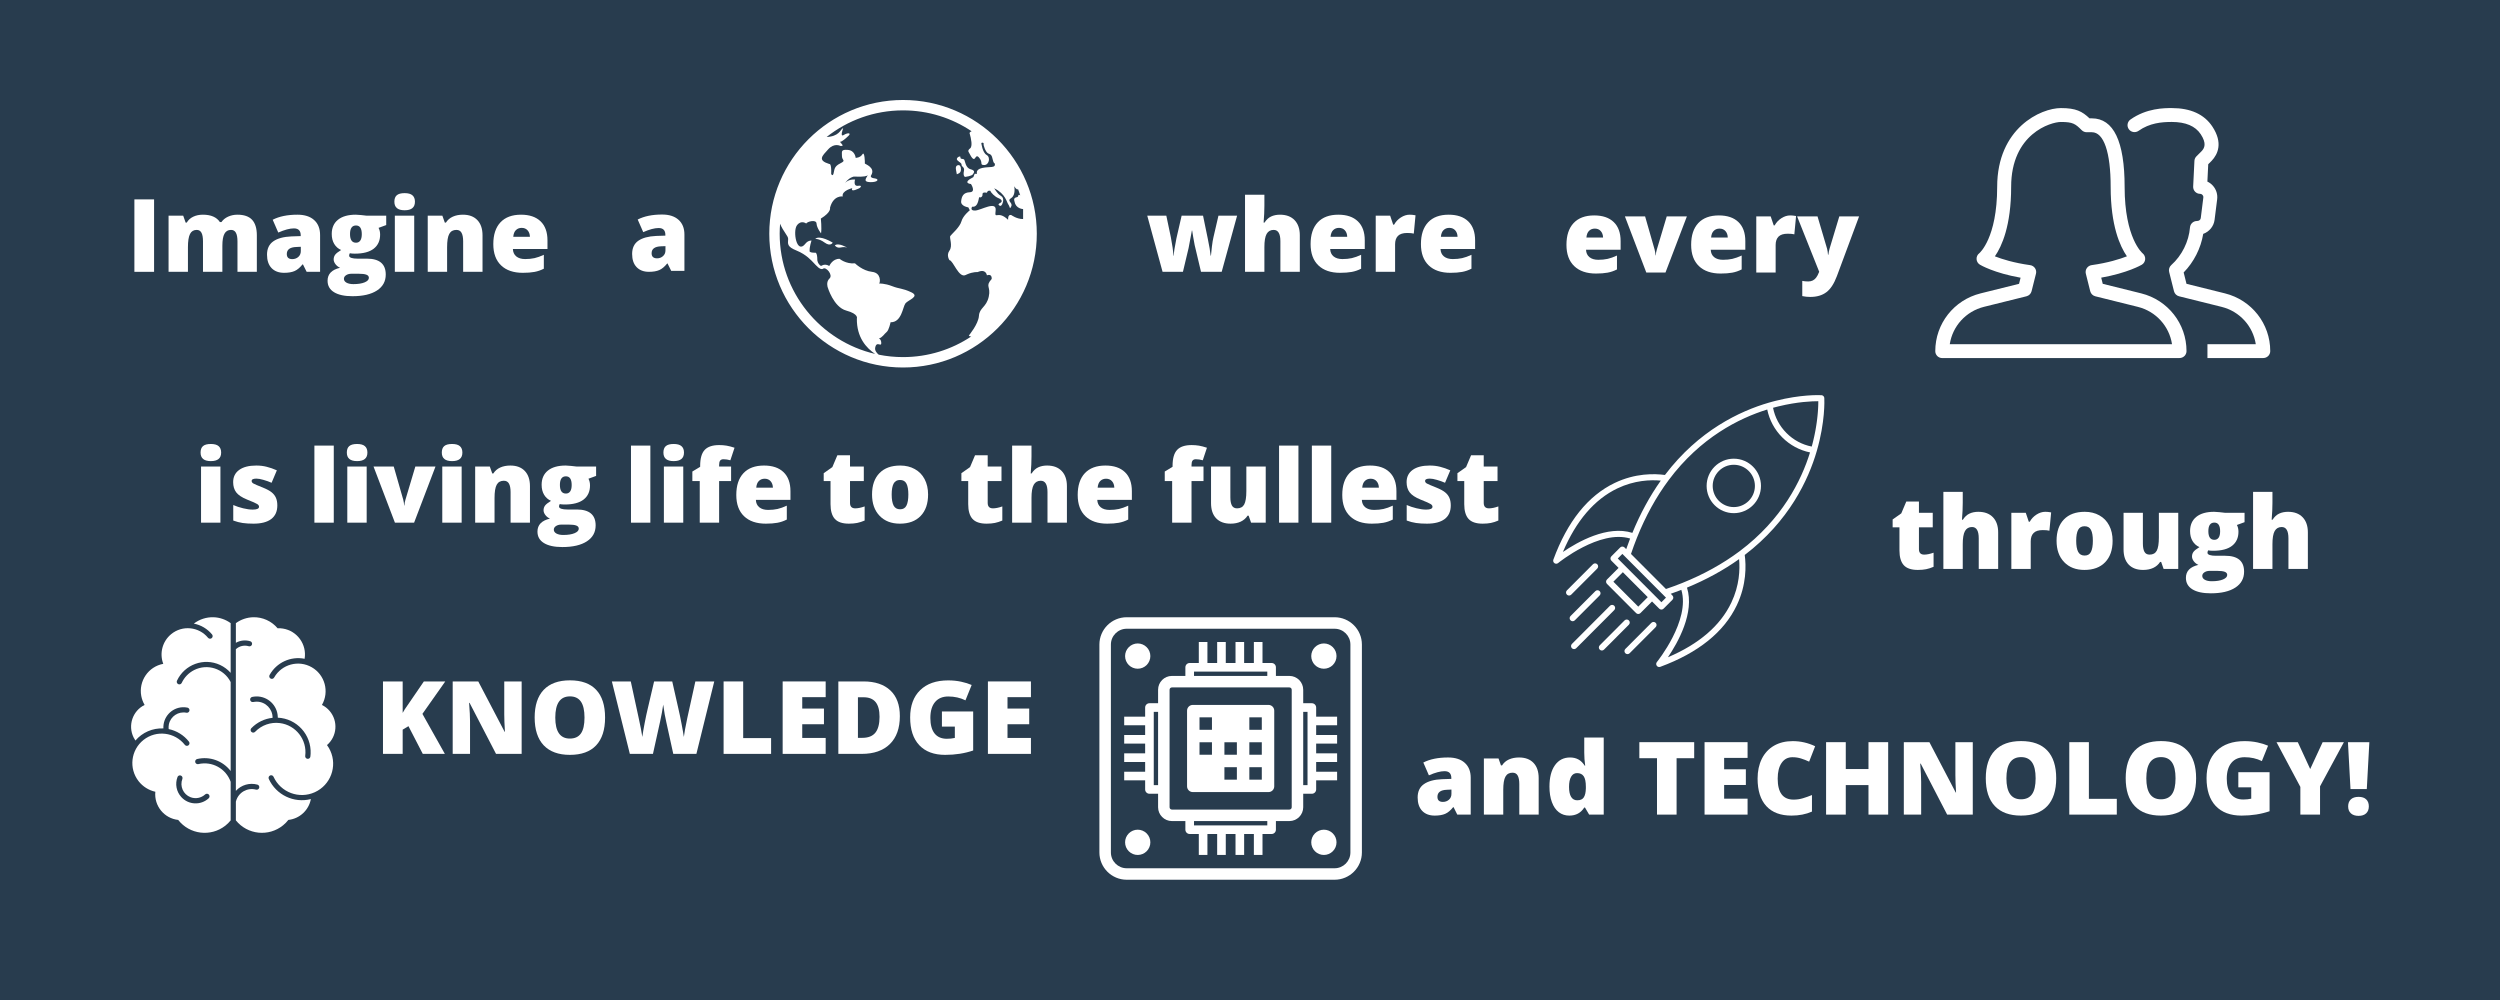 <?xml version="1.0" encoding="UTF-8"?>
<svg xmlns="http://www.w3.org/2000/svg" xmlns:xlink="http://www.w3.org/1999/xlink" width="750pt" height="300pt" viewBox="0 0 750 300" version="1.2">
<defs>
<g>
<symbol overflow="visible" id="glyph0-0">
<path style="stroke:none;" d="M 2.594 -21.734 L 15.094 -21.734 L 15.094 0 L 2.594 0 Z M 4.141 -1.547 L 13.547 -1.547 L 13.547 -20.188 L 4.141 -20.188 Z M 4.141 -1.547 "/>
</symbol>
<symbol overflow="visible" id="glyph0-1">
<path style="stroke:none;" d="M 7.844 0 L 2.031 0 L 2.031 -16.844 L 7.844 -16.844 Z M 1.891 -21.031 C 1.891 -21.906 2.129 -22.551 2.609 -22.969 C 3.098 -23.395 3.883 -23.609 4.969 -23.609 C 6.039 -23.609 6.82 -23.391 7.312 -22.953 C 7.812 -22.523 8.062 -21.883 8.062 -21.031 C 8.062 -19.32 7.031 -18.469 4.969 -18.469 C 2.914 -18.469 1.891 -19.32 1.891 -21.031 Z M 1.891 -21.031 "/>
</symbol>
<symbol overflow="visible" id="glyph0-2">
<path style="stroke:none;" d="M 15.016 -5.172 C 15.016 -3.367 14.398 -2.004 13.172 -1.078 C 11.941 -0.16 10.176 0.297 7.875 0.297 C 6.625 0.297 5.535 0.227 4.609 0.094 C 3.691 -0.039 2.754 -0.285 1.797 -0.641 L 1.797 -5.297 C 2.703 -4.898 3.691 -4.57 4.766 -4.312 C 5.836 -4.051 6.797 -3.922 7.641 -3.922 C 8.898 -3.922 9.531 -4.207 9.531 -4.781 C 9.531 -5.082 9.352 -5.348 9 -5.578 C 8.645 -5.816 7.625 -6.27 5.938 -6.938 C 4.383 -7.57 3.301 -8.289 2.688 -9.094 C 2.07 -9.906 1.766 -10.93 1.766 -12.172 C 1.766 -13.734 2.367 -14.953 3.578 -15.828 C 4.785 -16.703 6.492 -17.141 8.703 -17.141 C 9.816 -17.141 10.859 -17.016 11.828 -16.766 C 12.805 -16.523 13.82 -16.172 14.875 -15.703 L 13.297 -11.969 C 12.523 -12.312 11.707 -12.602 10.844 -12.844 C 9.988 -13.094 9.285 -13.219 8.734 -13.219 C 7.785 -13.219 7.312 -12.984 7.312 -12.516 C 7.312 -12.223 7.477 -11.973 7.812 -11.766 C 8.145 -11.566 9.102 -11.156 10.688 -10.531 C 11.863 -10.051 12.738 -9.578 13.312 -9.109 C 13.895 -8.641 14.32 -8.094 14.594 -7.469 C 14.875 -6.844 15.016 -6.078 15.016 -5.172 Z M 15.016 -5.172 "/>
</symbol>
<symbol overflow="visible" id="glyph0-3">
<path style="stroke:none;" d=""/>
</symbol>
<symbol overflow="visible" id="glyph0-4">
<path style="stroke:none;" d="M 7.812 0 L 2 0 L 2 -23.125 L 7.812 -23.125 Z M 7.812 0 "/>
</symbol>
<symbol overflow="visible" id="glyph0-5">
<path style="stroke:none;" d="M 6.422 0 L 0 -16.844 L 6.062 -16.844 L 8.922 -6.875 C 8.93 -6.832 8.945 -6.75 8.969 -6.625 C 9 -6.508 9.031 -6.367 9.062 -6.203 C 9.094 -6.035 9.117 -5.859 9.141 -5.672 C 9.172 -5.492 9.188 -5.328 9.188 -5.172 L 9.281 -5.172 C 9.281 -5.68 9.375 -6.238 9.562 -6.844 L 12.547 -16.844 L 18.594 -16.844 L 12.172 0 Z M 6.422 0 "/>
</symbol>
<symbol overflow="visible" id="glyph0-6">
<path style="stroke:none;" d="M 12.625 0 L 12.625 -9.188 C 12.625 -10.301 12.461 -11.145 12.141 -11.719 C 11.828 -12.289 11.312 -12.578 10.594 -12.578 C 9.613 -12.578 8.906 -12.18 8.469 -11.391 C 8.031 -10.609 7.812 -9.27 7.812 -7.375 L 7.812 0 L 2 0 L 2 -16.844 L 6.391 -16.844 L 7.125 -14.766 L 7.453 -14.766 C 7.953 -15.555 8.641 -16.148 9.516 -16.547 C 10.391 -16.941 11.398 -17.141 12.547 -17.141 C 14.41 -17.141 15.859 -16.598 16.891 -15.516 C 17.922 -14.43 18.438 -12.91 18.438 -10.953 L 18.438 0 Z M 12.625 0 "/>
</symbol>
<symbol overflow="visible" id="glyph0-7">
<path style="stroke:none;" d="M 17.891 -16.844 L 17.891 -14.031 L 15.594 -13.188 C 15.906 -12.613 16.062 -11.941 16.062 -11.172 C 16.062 -9.359 15.426 -7.953 14.156 -6.953 C 12.883 -5.953 10.984 -5.453 8.453 -5.453 C 7.828 -5.453 7.332 -5.492 6.969 -5.578 C 6.832 -5.316 6.766 -5.07 6.766 -4.844 C 6.766 -4.551 6.992 -4.328 7.453 -4.172 C 7.922 -4.023 8.531 -3.953 9.281 -3.953 L 12.078 -3.953 C 15.859 -3.953 17.75 -2.363 17.75 0.812 C 17.75 2.863 16.875 4.457 15.125 5.594 C 13.375 6.738 10.922 7.312 7.766 7.312 C 5.367 7.312 3.523 6.91 2.234 6.109 C 0.941 5.316 0.297 4.172 0.297 2.672 C 0.297 0.66 1.547 -0.633 4.047 -1.219 C 3.523 -1.438 3.07 -1.785 2.688 -2.266 C 2.312 -2.754 2.125 -3.238 2.125 -3.719 C 2.125 -4.238 2.266 -4.695 2.547 -5.094 C 2.836 -5.5 3.441 -5.984 4.359 -6.547 C 3.484 -6.93 2.797 -7.535 2.297 -8.359 C 1.797 -9.18 1.547 -10.18 1.547 -11.359 C 1.547 -13.191 2.172 -14.613 3.422 -15.625 C 4.672 -16.633 6.453 -17.141 8.766 -17.141 C 9.078 -17.141 9.609 -17.102 10.359 -17.031 C 11.109 -16.957 11.66 -16.895 12.016 -16.844 Z M 5.203 2.094 C 5.203 2.57 5.457 2.957 5.969 3.25 C 6.488 3.539 7.18 3.688 8.047 3.688 C 9.453 3.688 10.578 3.508 11.422 3.156 C 12.266 2.801 12.688 2.348 12.688 1.797 C 12.688 1.348 12.426 1.031 11.906 0.844 C 11.395 0.664 10.66 0.578 9.703 0.578 L 7.438 0.578 C 6.812 0.578 6.281 0.723 5.844 1.016 C 5.414 1.305 5.203 1.664 5.203 2.094 Z M 7.031 -11.328 C 7.031 -9.598 7.629 -8.734 8.828 -8.734 C 9.379 -8.734 9.805 -8.945 10.109 -9.375 C 10.41 -9.801 10.562 -10.441 10.562 -11.297 C 10.562 -13.035 9.984 -13.906 8.828 -13.906 C 7.629 -13.906 7.031 -13.047 7.031 -11.328 Z M 7.031 -11.328 "/>
</symbol>
<symbol overflow="visible" id="glyph0-8">
<path style="stroke:none;" d="M 12.297 -12.484 L 8.703 -12.484 L 8.703 0 L 2.891 0 L 2.891 -12.484 L 0.672 -12.484 L 0.672 -15.344 L 3.016 -16.766 L 3.016 -17.047 C 3.016 -19.266 3.469 -20.859 4.375 -21.828 C 5.281 -22.797 6.734 -23.281 8.734 -23.281 C 9.504 -23.281 10.234 -23.223 10.922 -23.109 C 11.617 -22.992 12.422 -22.785 13.328 -22.484 L 12.078 -18.719 C 11.367 -18.926 10.672 -19.031 9.984 -19.031 C 9.535 -19.031 9.207 -18.891 9 -18.609 C 8.801 -18.336 8.703 -17.895 8.703 -17.281 L 8.703 -16.844 L 12.297 -16.844 Z M 12.297 -12.484 "/>
</symbol>
<symbol overflow="visible" id="glyph0-9">
<path style="stroke:none;" d="M 10.141 0.297 C 7.336 0.297 5.16 -0.445 3.609 -1.938 C 2.055 -3.426 1.281 -5.551 1.281 -8.312 C 1.281 -11.156 2 -13.336 3.438 -14.859 C 4.875 -16.379 6.926 -17.141 9.594 -17.141 C 12.125 -17.141 14.078 -16.477 15.453 -15.156 C 16.836 -13.832 17.531 -11.926 17.531 -9.438 L 17.531 -6.844 L 7.156 -6.844 C 7.188 -5.906 7.523 -5.164 8.172 -4.625 C 8.828 -4.094 9.711 -3.828 10.828 -3.828 C 11.848 -3.828 12.785 -3.922 13.641 -4.109 C 14.504 -4.305 15.438 -4.641 16.438 -5.109 L 16.438 -0.938 C 15.52 -0.469 14.578 -0.145 13.609 0.031 C 12.641 0.207 11.484 0.297 10.141 0.297 Z M 9.797 -13.188 C 9.109 -13.188 8.535 -12.969 8.078 -12.531 C 7.617 -12.102 7.348 -11.426 7.266 -10.5 L 12.266 -10.5 C 12.242 -11.312 12.008 -11.961 11.562 -12.453 C 11.125 -12.941 10.535 -13.188 9.797 -13.188 Z M 9.797 -13.188 "/>
</symbol>
<symbol overflow="visible" id="glyph0-10">
<path style="stroke:none;" d="M 10.25 -4.297 C 11.031 -4.297 11.969 -4.488 13.062 -4.875 L 13.062 -0.641 C 12.281 -0.305 11.535 -0.066 10.828 0.078 C 10.117 0.223 9.289 0.297 8.344 0.297 C 6.383 0.297 4.973 -0.18 4.109 -1.141 C 3.254 -2.098 2.828 -3.566 2.828 -5.547 L 2.828 -12.484 L 0.781 -12.484 L 0.781 -14.844 L 3.375 -16.672 L 4.875 -20.219 L 8.672 -20.219 L 8.672 -16.844 L 12.812 -16.844 L 12.812 -12.484 L 8.672 -12.484 L 8.672 -5.938 C 8.672 -4.844 9.195 -4.297 10.25 -4.297 Z M 10.25 -4.297 "/>
</symbol>
<symbol overflow="visible" id="glyph0-11">
<path style="stroke:none;" d="M 18.094 -8.453 C 18.094 -5.703 17.348 -3.555 15.859 -2.016 C 14.379 -0.473 12.305 0.297 9.641 0.297 C 7.086 0.297 5.055 -0.488 3.547 -2.062 C 2.035 -3.633 1.281 -5.766 1.281 -8.453 C 1.281 -11.203 2.02 -13.336 3.5 -14.859 C 4.977 -16.379 7.055 -17.141 9.734 -17.141 C 11.391 -17.141 12.848 -16.785 14.109 -16.078 C 15.379 -15.379 16.359 -14.375 17.047 -13.062 C 17.742 -11.75 18.094 -10.211 18.094 -8.453 Z M 7.172 -8.453 C 7.172 -7.004 7.363 -5.898 7.75 -5.141 C 8.145 -4.391 8.797 -4.016 9.703 -4.016 C 10.609 -4.016 11.242 -4.391 11.609 -5.141 C 11.984 -5.898 12.172 -7.004 12.172 -8.453 C 12.172 -9.891 11.984 -10.973 11.609 -11.703 C 11.234 -12.441 10.586 -12.812 9.672 -12.812 C 8.785 -12.812 8.145 -12.445 7.75 -11.719 C 7.363 -10.988 7.172 -9.898 7.172 -8.453 Z M 7.172 -8.453 "/>
</symbol>
<symbol overflow="visible" id="glyph0-12">
<path style="stroke:none;" d="M 12.609 0 L 12.609 -9.188 C 12.609 -11.445 11.938 -12.578 10.594 -12.578 C 9.645 -12.578 8.941 -12.176 8.484 -11.375 C 8.035 -10.582 7.812 -9.258 7.812 -7.406 L 7.812 0 L 2 0 L 2 -23.125 L 7.812 -23.125 L 7.812 -19.844 C 7.812 -18.352 7.734 -16.66 7.578 -14.766 L 7.844 -14.766 C 8.395 -15.629 9.051 -16.238 9.812 -16.594 C 10.582 -16.957 11.473 -17.141 12.484 -17.141 C 14.367 -17.141 15.832 -16.594 16.875 -15.5 C 17.914 -14.414 18.438 -12.898 18.438 -10.953 L 18.438 0 Z M 12.609 0 "/>
</symbol>
<symbol overflow="visible" id="glyph0-13">
<path style="stroke:none;" d="M 14 0 L 13.266 -2.094 L 12.938 -2.094 C 12.445 -1.32 11.766 -0.727 10.891 -0.312 C 10.023 0.094 9.008 0.297 7.844 0.297 C 5.988 0.297 4.547 -0.238 3.516 -1.312 C 2.492 -2.383 1.984 -3.906 1.984 -5.875 L 1.984 -16.844 L 7.781 -16.844 L 7.781 -7.641 C 7.781 -6.535 7.938 -5.703 8.25 -5.141 C 8.562 -4.578 9.078 -4.297 9.797 -4.297 C 10.797 -4.297 11.508 -4.688 11.938 -5.469 C 12.363 -6.258 12.578 -7.594 12.578 -9.469 L 12.578 -16.844 L 18.391 -16.844 L 18.391 0 Z M 14 0 "/>
</symbol>
<symbol overflow="visible" id="glyph0-14">
<path style="stroke:none;" d="M 12.984 0 L 11.875 -2.234 L 11.75 -2.234 C 10.969 -1.254 10.172 -0.586 9.359 -0.234 C 8.547 0.117 7.5 0.297 6.219 0.297 C 4.625 0.297 3.367 -0.176 2.453 -1.125 C 1.547 -2.082 1.094 -3.422 1.094 -5.141 C 1.094 -6.93 1.719 -8.266 2.969 -9.141 C 4.219 -10.023 6.023 -10.52 8.391 -10.625 L 11.203 -10.719 L 11.203 -10.953 C 11.203 -12.336 10.52 -13.031 9.156 -13.031 C 7.926 -13.031 6.363 -12.613 4.469 -11.781 L 2.797 -15.625 C 4.754 -16.633 7.227 -17.141 10.219 -17.141 C 12.383 -17.141 14.055 -16.602 15.234 -15.531 C 16.422 -14.457 17.016 -12.961 17.016 -11.047 L 17.016 0 Z M 8.672 -3.812 C 9.379 -3.812 9.984 -4.031 10.484 -4.469 C 10.984 -4.914 11.234 -5.5 11.234 -6.219 L 11.234 -7.516 L 9.891 -7.453 C 7.984 -7.391 7.031 -6.688 7.031 -5.344 C 7.031 -4.32 7.578 -3.812 8.672 -3.812 Z M 8.672 -3.812 "/>
</symbol>
<symbol overflow="visible" id="glyph0-15">
<path style="stroke:none;" d="M 7.234 0.297 C 6.035 0.297 4.988 -0.039 4.094 -0.719 C 3.195 -1.406 2.504 -2.41 2.016 -3.734 C 1.523 -5.066 1.281 -6.617 1.281 -8.391 C 1.281 -11.129 1.828 -13.27 2.922 -14.812 C 4.023 -16.363 5.535 -17.141 7.453 -17.141 C 8.398 -17.141 9.227 -16.945 9.938 -16.562 C 10.645 -16.188 11.289 -15.555 11.875 -14.672 L 12 -14.672 C 11.812 -15.984 11.719 -17.301 11.719 -18.625 L 11.719 -23.125 L 17.562 -23.125 L 17.562 0 L 13.188 0 L 11.938 -2.125 L 11.719 -2.125 C 10.707 -0.508 9.211 0.297 7.234 0.297 Z M 9.609 -4.297 C 10.547 -4.297 11.203 -4.586 11.578 -5.172 C 11.961 -5.754 12.172 -6.656 12.203 -7.875 L 12.203 -8.344 C 12.203 -9.82 11.988 -10.875 11.562 -11.5 C 11.133 -12.133 10.469 -12.453 9.562 -12.453 C 8.789 -12.453 8.195 -12.094 7.781 -11.375 C 7.363 -10.656 7.156 -9.633 7.156 -8.312 C 7.156 -7 7.363 -6 7.781 -5.312 C 8.207 -4.633 8.816 -4.297 9.609 -4.297 Z M 9.609 -4.297 "/>
</symbol>
<symbol overflow="visible" id="glyph0-16">
<path style="stroke:none;" d="M 11.938 0 L 6.062 0 L 6.062 -16.922 L 0.766 -16.922 L 0.766 -21.734 L 17.219 -21.734 L 17.219 -16.922 L 11.938 -16.922 Z M 11.938 0 "/>
</symbol>
<symbol overflow="visible" id="glyph0-17">
<path style="stroke:none;" d="M 15.25 0 L 2.344 0 L 2.344 -21.734 L 15.25 -21.734 L 15.25 -17.016 L 8.219 -17.016 L 8.219 -13.594 L 14.734 -13.594 L 14.734 -8.891 L 8.219 -8.891 L 8.219 -4.781 L 15.25 -4.781 Z M 15.25 0 "/>
</symbol>
<symbol overflow="visible" id="glyph0-18">
<path style="stroke:none;" d="M 12.016 -17.219 C 10.617 -17.219 9.531 -16.645 8.75 -15.5 C 7.969 -14.363 7.578 -12.789 7.578 -10.781 C 7.578 -6.594 9.164 -4.5 12.344 -4.5 C 13.312 -4.5 14.242 -4.633 15.141 -4.906 C 16.047 -5.176 16.953 -5.5 17.859 -5.875 L 17.859 -0.906 C 16.047 -0.102 14 0.297 11.719 0.297 C 8.438 0.297 5.922 -0.648 4.172 -2.547 C 2.422 -4.453 1.547 -7.207 1.547 -10.812 C 1.547 -13.051 1.969 -15.023 2.812 -16.734 C 3.664 -18.441 4.883 -19.754 6.469 -20.672 C 8.062 -21.586 9.93 -22.047 12.078 -22.047 C 14.43 -22.047 16.676 -21.535 18.812 -20.516 L 17.016 -15.891 C 16.211 -16.266 15.41 -16.578 14.609 -16.828 C 13.805 -17.086 12.941 -17.219 12.016 -17.219 Z M 12.016 -17.219 "/>
</symbol>
<symbol overflow="visible" id="glyph0-19">
<path style="stroke:none;" d="M 20.969 0 L 15.062 0 L 15.062 -8.859 L 8.25 -8.859 L 8.25 0 L 2.344 0 L 2.344 -21.734 L 8.25 -21.734 L 8.25 -13.672 L 15.062 -13.672 L 15.062 -21.734 L 20.969 -21.734 Z M 20.969 0 "/>
</symbol>
<symbol overflow="visible" id="glyph0-20">
<path style="stroke:none;" d="M 23.031 0 L 15.344 0 L 7.406 -15.312 L 7.266 -15.312 C 7.453 -12.906 7.547 -11.066 7.547 -9.797 L 7.547 0 L 2.344 0 L 2.344 -21.734 L 10.016 -21.734 L 17.922 -6.625 L 18.016 -6.625 C 17.879 -8.812 17.812 -10.57 17.812 -11.906 L 17.812 -21.734 L 23.031 -21.734 Z M 23.031 0 "/>
</symbol>
<symbol overflow="visible" id="glyph0-21">
<path style="stroke:none;" d="M 22.672 -10.891 C 22.672 -7.234 21.773 -4.453 19.984 -2.547 C 18.191 -0.648 15.566 0.297 12.109 0.297 C 8.703 0.297 6.086 -0.656 4.266 -2.562 C 2.453 -4.477 1.547 -7.266 1.547 -10.922 C 1.547 -14.535 2.445 -17.297 4.25 -19.203 C 6.062 -21.109 8.691 -22.062 12.141 -22.062 C 15.598 -22.062 18.219 -21.113 20 -19.219 C 21.781 -17.332 22.672 -14.555 22.672 -10.891 Z M 7.734 -10.891 C 7.734 -6.691 9.191 -4.594 12.109 -4.594 C 13.598 -4.594 14.703 -5.102 15.422 -6.125 C 16.141 -7.145 16.5 -8.734 16.5 -10.891 C 16.5 -13.066 16.133 -14.672 15.406 -15.703 C 14.676 -16.734 13.586 -17.25 12.141 -17.25 C 9.203 -17.25 7.734 -15.129 7.734 -10.891 Z M 7.734 -10.891 "/>
</symbol>
<symbol overflow="visible" id="glyph0-22">
<path style="stroke:none;" d="M 2.344 0 L 2.344 -21.734 L 8.219 -21.734 L 8.219 -4.734 L 16.594 -4.734 L 16.594 0 Z M 2.344 0 "/>
</symbol>
<symbol overflow="visible" id="glyph0-23">
<path style="stroke:none;" d="M 11.078 -12.719 L 20.453 -12.719 L 20.453 -1.016 C 17.898 -0.141 15.098 0.297 12.047 0.297 C 8.703 0.297 6.113 -0.672 4.281 -2.609 C 2.457 -4.555 1.547 -7.328 1.547 -10.922 C 1.547 -14.43 2.547 -17.16 4.547 -19.109 C 6.547 -21.066 9.348 -22.047 12.953 -22.047 C 14.328 -22.047 15.617 -21.914 16.828 -21.656 C 18.047 -21.395 19.102 -21.066 20 -20.672 L 18.141 -16.062 C 16.578 -16.832 14.859 -17.219 12.984 -17.219 C 11.273 -17.219 9.953 -16.66 9.016 -15.547 C 8.078 -14.43 7.609 -12.844 7.609 -10.781 C 7.609 -8.75 8.031 -7.195 8.875 -6.125 C 9.727 -5.062 10.953 -4.531 12.547 -4.531 C 13.41 -4.531 14.211 -4.613 14.953 -4.781 L 14.953 -8.188 L 11.078 -8.188 Z M 11.078 -12.719 "/>
</symbol>
<symbol overflow="visible" id="glyph0-24">
<path style="stroke:none;" d="M 10.109 -13.672 L 13.844 -21.734 L 20.219 -21.734 L 13.062 -8.484 L 13.062 0 L 7.156 0 L 7.156 -8.312 L 0 -21.734 L 6.391 -21.734 Z M 10.109 -13.672 "/>
</symbol>
<symbol overflow="visible" id="glyph0-25">
<path style="stroke:none;" d="M 6.875 -7.672 L 1.984 -7.672 L 1.219 -21.734 L 7.641 -21.734 Z M 1.281 -2.469 C 1.281 -3.363 1.547 -4.062 2.078 -4.562 C 2.617 -5.07 3.395 -5.328 4.406 -5.328 C 5.426 -5.328 6.191 -5.07 6.703 -4.562 C 7.223 -4.062 7.484 -3.363 7.484 -2.469 C 7.484 -1.57 7.211 -0.875 6.672 -0.375 C 6.141 0.125 5.383 0.375 4.406 0.375 C 3.426 0.375 2.66 0.125 2.109 -0.375 C 1.555 -0.875 1.281 -1.57 1.281 -2.469 Z M 1.281 -2.469 "/>
</symbol>
<symbol overflow="visible" id="glyph0-26">
<path style="stroke:none;" d="M 16.5 0 L 14.594 -8.031 L 14.156 -10.453 L 13.844 -12.391 L 13.766 -12.391 C 13.273 -9.617 12.945 -7.875 12.781 -7.156 L 11.078 0 L 4.969 0 L 0.375 -16.844 L 6.094 -16.844 L 7.453 -10.375 C 7.891 -8.156 8.145 -6.312 8.219 -4.844 L 8.312 -4.844 C 8.344 -5.758 8.613 -7.492 9.125 -10.047 L 10.688 -16.844 L 17.109 -16.844 L 18.531 -9.953 C 18.988 -7.766 19.273 -6.062 19.391 -4.844 L 19.484 -4.844 C 19.547 -5.594 19.645 -6.531 19.781 -7.656 C 19.914 -8.781 20.066 -9.688 20.234 -10.375 L 21.734 -16.844 L 27.328 -16.844 L 22.703 0 Z M 16.5 0 "/>
</symbol>
<symbol overflow="visible" id="glyph0-27">
<path style="stroke:none;" d="M 12.172 -17.141 C 12.68 -17.141 13.16 -17.098 13.609 -17.016 L 13.938 -16.953 L 13.422 -11.469 C 12.941 -11.594 12.281 -11.656 11.438 -11.656 C 10.176 -11.656 9.254 -11.363 8.672 -10.781 C 8.098 -10.195 7.812 -9.363 7.812 -8.281 L 7.812 0 L 2 0 L 2 -16.844 L 6.328 -16.844 L 7.234 -14.156 L 7.516 -14.156 C 8.004 -15.039 8.68 -15.758 9.547 -16.312 C 10.41 -16.863 11.285 -17.141 12.172 -17.141 Z M 12.172 -17.141 "/>
</symbol>
<symbol overflow="visible" id="glyph0-28">
<path style="stroke:none;" d="M 2.344 0 L 2.344 -21.734 L 8.25 -21.734 L 8.25 0 Z M 2.344 0 "/>
</symbol>
<symbol overflow="visible" id="glyph0-29">
<path style="stroke:none;" d="M 22.672 0 L 22.672 -9.156 C 22.672 -10.289 22.516 -11.145 22.203 -11.719 C 21.898 -12.289 21.41 -12.578 20.734 -12.578 C 19.836 -12.578 19.18 -12.191 18.766 -11.422 C 18.348 -10.66 18.141 -9.469 18.141 -7.844 L 18.141 0 L 12.328 0 L 12.328 -9.156 C 12.328 -10.289 12.176 -11.145 11.875 -11.719 C 11.57 -12.289 11.094 -12.578 10.438 -12.578 C 9.52 -12.578 8.852 -12.172 8.438 -11.359 C 8.02 -10.547 7.812 -9.219 7.812 -7.375 L 7.812 0 L 2 0 L 2 -16.844 L 6.391 -16.844 L 7.125 -14.766 L 7.453 -14.766 C 7.898 -15.535 8.547 -16.125 9.391 -16.531 C 10.242 -16.938 11.211 -17.141 12.297 -17.141 C 14.723 -17.141 16.426 -16.398 17.406 -14.922 L 17.859 -14.922 C 18.336 -15.617 19 -16.16 19.844 -16.547 C 20.695 -16.941 21.633 -17.141 22.656 -17.141 C 24.645 -17.141 26.113 -16.629 27.062 -15.609 C 28.008 -14.586 28.484 -13.035 28.484 -10.953 L 28.484 0 Z M 22.672 0 "/>
</symbol>
<symbol overflow="visible" id="glyph0-30">
<path style="stroke:none;" d="M 20.906 0 L 14.281 0 L 9.984 -8.312 L 8.25 -7.266 L 8.25 0 L 2.344 0 L 2.344 -21.734 L 8.25 -21.734 L 8.25 -12.297 C 8.539 -12.879 9.141 -13.801 10.047 -15.062 L 14.609 -21.734 L 21.031 -21.734 L 14.172 -12 Z M 20.906 0 "/>
</symbol>
<symbol overflow="visible" id="glyph0-31">
<path style="stroke:none;" d="M 25.812 0 L 18.875 0 L 16.797 -9.469 C 16.691 -9.863 16.531 -10.648 16.312 -11.828 C 16.102 -13.004 15.953 -13.988 15.859 -14.781 C 15.773 -14.145 15.645 -13.348 15.469 -12.391 C 15.289 -11.43 15.113 -10.551 14.938 -9.75 C 14.77 -8.945 14.051 -5.695 12.781 0 L 5.844 0 L 0.453 -21.734 L 6.125 -21.734 L 8.484 -10.828 C 9.016 -8.422 9.383 -6.504 9.594 -5.078 C 9.719 -6.086 9.945 -7.457 10.281 -9.188 C 10.613 -10.926 10.922 -12.367 11.203 -13.516 L 13.125 -21.734 L 18.562 -21.734 L 20.422 -13.516 C 20.734 -12.191 21.051 -10.664 21.375 -8.938 C 21.707 -7.219 21.93 -5.93 22.047 -5.078 C 22.172 -6.18 22.52 -8.094 23.094 -10.812 L 25.5 -21.734 L 31.172 -21.734 Z M 25.812 0 "/>
</symbol>
<symbol overflow="visible" id="glyph0-32">
<path style="stroke:none;" d="M 20.797 -11.328 C 20.797 -7.703 19.797 -4.906 17.797 -2.938 C 15.797 -0.977 12.988 0 9.375 0 L 2.344 0 L 2.344 -21.734 L 9.875 -21.734 C 13.352 -21.734 16.039 -20.836 17.938 -19.047 C 19.844 -17.266 20.797 -14.691 20.797 -11.328 Z M 14.703 -11.109 C 14.703 -13.109 14.305 -14.586 13.516 -15.547 C 12.723 -16.504 11.523 -16.984 9.922 -16.984 L 8.219 -16.984 L 8.219 -4.812 L 9.531 -4.812 C 11.312 -4.812 12.617 -5.328 13.453 -6.359 C 14.285 -7.398 14.703 -8.984 14.703 -11.109 Z M 14.703 -11.109 "/>
</symbol>
<symbol overflow="visible" id="glyph0-33">
<path style="stroke:none;" d="M -0.031 -16.844 L 6.094 -16.844 L 8.953 -7.172 C 9.086 -6.672 9.18 -6.062 9.234 -5.344 L 9.344 -5.344 C 9.426 -6.031 9.547 -6.633 9.703 -7.156 L 12.625 -16.844 L 18.562 -16.844 L 11.906 1.062 C 11.051 3.344 10 4.953 8.75 5.891 C 7.508 6.836 5.891 7.312 3.891 7.312 C 3.117 7.312 2.328 7.227 1.516 7.062 L 1.516 2.5 C 2.035 2.613 2.633 2.672 3.312 2.672 C 3.832 2.672 4.285 2.57 4.672 2.375 C 5.055 2.176 5.391 1.895 5.672 1.531 C 5.961 1.176 6.27 0.586 6.594 -0.234 Z M -0.031 -16.844 "/>
</symbol>
<symbol overflow="visible" id="glyph1-0">
<path style="stroke:none;" d="M 2.547 -21.422 L 14.891 -21.422 L 14.891 0 L 2.547 0 Z M 4.094 -1.531 L 13.344 -1.531 L 13.344 -19.891 L 4.094 -19.891 Z M 4.094 -1.531 "/>
</symbol>
<symbol overflow="visible" id="glyph1-1">
<path style="stroke:none;" d="M 12.797 0 L 11.703 -2.203 L 11.594 -2.203 C 10.82 -1.242 10.035 -0.586 9.234 -0.234 C 8.43 0.117 7.395 0.297 6.125 0.297 C 4.562 0.297 3.328 -0.172 2.422 -1.109 C 1.523 -2.047 1.078 -3.363 1.078 -5.062 C 1.078 -6.832 1.691 -8.148 2.922 -9.016 C 4.16 -9.879 5.945 -10.363 8.281 -10.469 L 11.047 -10.562 L 11.047 -10.797 C 11.047 -12.16 10.375 -12.844 9.031 -12.844 C 7.812 -12.844 6.27 -12.43 4.406 -11.609 L 2.75 -15.391 C 4.688 -16.391 7.129 -16.891 10.078 -16.891 C 12.203 -16.891 13.848 -16.359 15.016 -15.297 C 16.18 -14.242 16.766 -12.773 16.766 -10.891 L 16.766 0 Z M 8.562 -3.75 C 9.25 -3.75 9.836 -3.969 10.328 -4.406 C 10.828 -4.844 11.078 -5.414 11.078 -6.125 L 11.078 -7.406 L 9.75 -7.359 C 7.863 -7.285 6.922 -6.594 6.922 -5.281 C 6.922 -4.258 7.469 -3.75 8.562 -3.75 Z M 8.562 -3.75 "/>
</symbol>
</g>
<clipPath id="clip1">
  <path d="M 580.578 32.422 L 681.078 32.422 L 681.078 107.422 L 580.578 107.422 Z M 580.578 32.422 "/>
</clipPath>
<clipPath id="clip2">
  <path d="M 329.82 185.172 L 408.57 185.172 L 408.57 263.922 L 329.82 263.922 Z M 329.82 185.172 "/>
</clipPath>
<clipPath id="clip3">
  <path d="M 39 185.172 L 70 185.172 L 70 250 L 39 250 Z M 39 185.172 "/>
</clipPath>
<clipPath id="clip4">
  <path d="M 70.133 185.172 L 100.633 185.172 L 100.633 249.852 L 70.133 249.852 Z M 70.133 185.172 "/>
</clipPath>
<clipPath id="clip5">
  <path d="M 465.84 118.355 L 547.59 118.355 L 547.59 200.105 L 465.84 200.105 Z M 465.84 118.355 "/>
</clipPath>
<clipPath id="clip6">
  <path d="M 230.789 30 L 311.039 30 L 311.039 110.25 L 230.789 110.25 Z M 230.789 30 "/>
</clipPath>
</defs>
<g id="surface1">
<rect x="0" y="0" width="750" height="300" style="fill:rgb(100%,100%,100%);fill-opacity:1;stroke:none;"/>
<rect x="0" y="0" width="750" height="300" style="fill:rgb(100%,100%,100%);fill-opacity:1;stroke:none;"/>
<rect x="0" y="0" width="750" height="300" style="fill:rgb(15.689%,23.529%,30.589%);fill-opacity:1;stroke:none;"/>
<g clip-path="url(#clip1)" clip-rule="nonzero">
<path style=" stroke:none;fill-rule:nonzero;fill:rgb(100%,100%,100%);fill-opacity:1;" d="M 667.488 88.012 L 655.949 85.145 L 655.098 81.738 C 658.152 78.633 660.262 74.465 660.965 70.164 C 662.766 69.523 664.129 67.918 664.375 65.941 L 665.148 59.781 C 665.332 58.328 664.875 56.855 663.91 55.754 C 663.438 55.211 662.855 54.777 662.215 54.477 L 662.469 49.27 L 663.488 48.254 C 665.371 46.262 666.934 42.863 663.719 37.984 C 661.285 34.293 657.191 32.422 651.535 32.422 C 649.277 32.422 644 32.422 639.137 35.855 C 638.195 36.523 637.973 37.824 638.645 38.762 C 639.309 39.699 640.625 39.914 641.559 39.254 C 644.887 36.902 648.473 36.586 651.539 36.586 C 655.695 36.586 658.609 37.824 660.215 40.266 C 662.051 43.051 661.359 44.422 660.484 45.348 L 658.938 46.891 C 658.57 47.258 658.352 47.746 658.328 48.262 L 657.949 55.969 C 657.922 56.535 658.125 57.086 658.516 57.5 C 658.906 57.91 659.445 58.148 660.016 58.152 C 660.41 58.156 660.652 58.371 660.762 58.496 C 660.875 58.621 661.051 58.887 661 59.27 L 660.227 65.434 C 660.168 65.926 659.734 66.301 659.082 66.301 C 657.988 66.301 657.086 67.141 656.996 68.223 C 656.656 72.465 654.559 76.691 651.375 79.527 C 650.805 80.039 650.555 80.832 650.746 81.582 L 652.199 87.371 C 652.387 88.113 652.969 88.703 653.723 88.887 L 666.48 92.059 C 671.926 93.41 675.91 97.871 676.734 103.258 L 662.234 103.25 L 662.234 107.422 L 678.98 107.41 C 680.137 107.41 681.074 106.477 681.074 105.328 C 681.078 97.125 675.492 90.004 667.488 88.012 Z M 642.367 88.012 L 630.824 85.145 L 630.363 83.297 C 638.266 81.895 642.363 79.52 642.551 79.41 C 643.137 79.066 643.504 78.441 643.555 77.762 C 643.605 77.082 643.305 76.406 642.77 75.977 C 642.715 75.938 637.387 71.469 637.387 56.066 C 637.387 42.418 634.078 35.504 627.555 35.504 L 626.859 35.504 C 624.645 33.414 622.809 32.422 618.27 32.422 C 612.281 32.422 599.152 38.379 599.152 56.066 C 599.152 71.469 593.824 75.938 593.801 75.957 C 593.242 76.371 592.93 77.035 592.969 77.727 C 593 78.418 593.379 79.047 593.977 79.406 C 594.16 79.52 598.223 81.906 606.176 83.312 L 605.715 85.145 L 594.172 88.016 C 586.168 90.004 580.582 97.129 580.582 105.34 C 580.582 105.895 580.801 106.426 581.191 106.816 C 581.586 107.203 582.117 107.422 582.676 107.422 L 653.859 107.41 C 655.016 107.41 655.953 106.477 655.953 105.328 C 655.953 97.125 650.367 90.004 642.367 88.012 Z M 584.934 103.25 C 585.758 97.863 589.746 93.41 595.191 92.051 L 607.949 88.883 C 608.699 88.695 609.285 88.109 609.473 87.363 L 610.793 82.109 C 610.938 81.535 610.832 80.934 610.496 80.441 C 610.164 79.953 609.637 79.629 609.047 79.543 C 604.113 78.859 600.574 77.73 598.465 76.898 C 600.547 73.898 603.344 67.699 603.344 56.066 C 603.34 40.059 615.312 36.59 618.27 36.59 C 621.883 36.59 622.598 37.145 624.523 39.062 C 624.918 39.449 625.449 39.668 626.004 39.668 L 627.555 39.668 C 631.145 39.668 633.199 45.648 633.199 56.066 C 633.199 67.691 635.992 73.891 638.074 76.895 C 635.949 77.727 632.41 78.852 627.492 79.539 C 626.902 79.621 626.379 79.949 626.047 80.438 C 625.711 80.926 625.609 81.531 625.75 82.105 L 627.07 87.371 C 627.258 88.113 627.84 88.703 628.594 88.887 L 641.352 92.059 C 646.797 93.41 650.781 97.871 651.605 103.258 Z M 584.934 103.25 "/>
</g>
<g style="fill:rgb(100%,100%,100%);fill-opacity:1;">
  <use xlink:href="#glyph0-1" x="58.282" y="156.803"/>
</g>
<g style="fill:rgb(100%,100%,100%);fill-opacity:1;">
  <use xlink:href="#glyph0-2" x="68.181" y="156.803"/>
</g>
<g style="fill:rgb(100%,100%,100%);fill-opacity:1;">
  <use xlink:href="#glyph0-3" x="84.412" y="156.803"/>
</g>
<g style="fill:rgb(100%,100%,100%);fill-opacity:1;">
  <use xlink:href="#glyph0-4" x="92.319" y="156.803"/>
</g>
<g style="fill:rgb(100%,100%,100%);fill-opacity:1;">
  <use xlink:href="#glyph0-1" x="102.158" y="156.803"/>
</g>
<g style="fill:rgb(100%,100%,100%);fill-opacity:1;">
  <use xlink:href="#glyph0-5" x="112.057" y="156.803"/>
</g>
<g style="fill:rgb(100%,100%,100%);fill-opacity:1;">
  <use xlink:href="#glyph0-1" x="130.651" y="156.803"/>
</g>
<g style="fill:rgb(100%,100%,100%);fill-opacity:1;">
  <use xlink:href="#glyph0-6" x="140.55" y="156.803"/>
</g>
<g style="fill:rgb(100%,100%,100%);fill-opacity:1;">
  <use xlink:href="#glyph0-7" x="160.942" y="156.803"/>
</g>
<g style="fill:rgb(100%,100%,100%);fill-opacity:1;">
  <use xlink:href="#glyph0-3" x="179.387" y="156.803"/>
</g>
<g style="fill:rgb(100%,100%,100%);fill-opacity:1;">
  <use xlink:href="#glyph0-4" x="187.295" y="156.803"/>
</g>
<g style="fill:rgb(100%,100%,100%);fill-opacity:1;">
  <use xlink:href="#glyph0-1" x="197.134" y="156.803"/>
</g>
<g style="fill:rgb(100%,100%,100%);fill-opacity:1;">
  <use xlink:href="#glyph0-8" x="207.033" y="156.803"/>
</g>
<g style="fill:rgb(100%,100%,100%);fill-opacity:1;">
  <use xlink:href="#glyph0-9" x="219.607" y="156.803"/>
</g>
<g style="fill:rgb(100%,100%,100%);fill-opacity:1;">
  <use xlink:href="#glyph0-3" x="238.424" y="156.803"/>
</g>
<g style="fill:rgb(100%,100%,100%);fill-opacity:1;">
  <use xlink:href="#glyph0-10" x="246.331" y="156.803"/>
</g>
<g style="fill:rgb(100%,100%,100%);fill-opacity:1;">
  <use xlink:href="#glyph0-11" x="260.332" y="156.803"/>
</g>
<g style="fill:rgb(100%,100%,100%);fill-opacity:1;">
  <use xlink:href="#glyph0-3" x="279.729" y="156.803"/>
</g>
<g style="fill:rgb(100%,100%,100%);fill-opacity:1;">
  <use xlink:href="#glyph0-10" x="287.636" y="156.803"/>
</g>
<g style="fill:rgb(100%,100%,100%);fill-opacity:1;">
  <use xlink:href="#glyph0-12" x="301.637" y="156.803"/>
</g>
<g style="fill:rgb(100%,100%,100%);fill-opacity:1;">
  <use xlink:href="#glyph0-9" x="322.029" y="156.803"/>
</g>
<g style="fill:rgb(100%,100%,100%);fill-opacity:1;">
  <use xlink:href="#glyph0-3" x="340.846" y="156.803"/>
</g>
<g style="fill:rgb(100%,100%,100%);fill-opacity:1;">
  <use xlink:href="#glyph0-8" x="348.753" y="156.803"/>
</g>
<g style="fill:rgb(100%,100%,100%);fill-opacity:1;">
  <use xlink:href="#glyph0-13" x="361.327" y="156.803"/>
</g>
<g style="fill:rgb(100%,100%,100%);fill-opacity:1;">
  <use xlink:href="#glyph0-4" x="381.72" y="156.803"/>
</g>
<g style="fill:rgb(100%,100%,100%);fill-opacity:1;">
  <use xlink:href="#glyph0-4" x="391.559" y="156.803"/>
</g>
<g style="fill:rgb(100%,100%,100%);fill-opacity:1;">
  <use xlink:href="#glyph0-9" x="401.398" y="156.803"/>
</g>
<g style="fill:rgb(100%,100%,100%);fill-opacity:1;">
  <use xlink:href="#glyph0-2" x="420.215" y="156.803"/>
</g>
<g style="fill:rgb(100%,100%,100%);fill-opacity:1;">
  <use xlink:href="#glyph0-10" x="436.446" y="156.803"/>
</g>
<g style="fill:rgb(100%,100%,100%);fill-opacity:1;">
  <use xlink:href="#glyph0-14" x="424.199" y="244.384"/>
</g>
<g style="fill:rgb(100%,100%,100%);fill-opacity:1;">
  <use xlink:href="#glyph0-6" x="443.164" y="244.384"/>
</g>
<g style="fill:rgb(100%,100%,100%);fill-opacity:1;">
  <use xlink:href="#glyph0-15" x="463.556" y="244.384"/>
</g>
<g style="fill:rgb(100%,100%,100%);fill-opacity:1;">
  <use xlink:href="#glyph0-3" x="483.131" y="244.384"/>
</g>
<g style="fill:rgb(100%,100%,100%);fill-opacity:1;">
  <use xlink:href="#glyph0-16" x="491.038" y="244.384"/>
</g>
<g style="fill:rgb(100%,100%,100%);fill-opacity:1;">
  <use xlink:href="#glyph0-17" x="509.023" y="244.384"/>
</g>
<g style="fill:rgb(100%,100%,100%);fill-opacity:1;">
  <use xlink:href="#glyph0-18" x="525.729" y="244.384"/>
</g>
<g style="fill:rgb(100%,100%,100%);fill-opacity:1;">
  <use xlink:href="#glyph0-19" x="545.482" y="244.384"/>
</g>
<g style="fill:rgb(100%,100%,100%);fill-opacity:1;">
  <use xlink:href="#glyph0-20" x="568.802" y="244.384"/>
</g>
<g style="fill:rgb(100%,100%,100%);fill-opacity:1;">
  <use xlink:href="#glyph0-21" x="594.189" y="244.384"/>
</g>
<g style="fill:rgb(100%,100%,100%);fill-opacity:1;">
  <use xlink:href="#glyph0-22" x="618.445" y="244.384"/>
</g>
<g style="fill:rgb(100%,100%,100%);fill-opacity:1;">
  <use xlink:href="#glyph0-21" x="636.162" y="244.384"/>
</g>
<g style="fill:rgb(100%,100%,100%);fill-opacity:1;">
  <use xlink:href="#glyph0-23" x="660.419" y="244.384"/>
</g>
<g style="fill:rgb(100%,100%,100%);fill-opacity:1;">
  <use xlink:href="#glyph0-24" x="682.951" y="244.384"/>
</g>
<g style="fill:rgb(100%,100%,100%);fill-opacity:1;">
  <use xlink:href="#glyph0-25" x="703.165" y="244.384"/>
</g>
<path style=" stroke:none;fill-rule:nonzero;fill:rgb(100%,100%,100%);fill-opacity:1;" d="M 394.848 212.262 C 394.848 211.547 394.266 210.969 393.551 210.969 L 390.965 210.969 L 390.965 206.926 C 390.965 204.641 389.105 202.777 386.816 202.777 L 382.773 202.777 L 382.773 200.191 C 382.773 199.477 382.195 198.898 381.48 198.898 L 378.75 198.898 L 378.75 192.609 L 376.16 192.609 L 376.16 198.898 L 373.242 198.898 L 373.242 192.609 L 370.656 192.609 L 370.656 198.898 L 367.734 198.898 L 367.734 192.609 L 365.148 192.609 L 365.148 198.898 L 362.227 198.898 L 362.227 192.609 L 359.641 192.609 L 359.641 198.898 L 356.91 198.898 C 356.195 198.898 355.613 199.477 355.613 200.191 L 355.613 202.777 L 351.574 202.777 C 349.285 202.777 347.426 204.641 347.426 206.926 L 347.426 210.969 L 344.836 210.969 C 344.125 210.969 343.543 211.547 343.543 212.262 L 343.543 214.996 L 337.258 214.996 L 337.258 217.582 L 343.543 217.582 L 343.543 220.504 L 337.258 220.504 L 337.258 223.09 L 343.543 223.09 L 343.543 226.008 L 337.258 226.008 L 337.258 228.594 L 343.543 228.594 L 343.543 231.516 L 337.258 231.516 L 337.258 234.102 L 343.543 234.102 L 343.543 236.836 C 343.543 237.551 344.125 238.129 344.836 238.129 L 347.426 238.129 L 347.426 242.172 C 347.426 244.457 349.285 246.32 351.574 246.32 L 355.613 246.32 L 355.613 248.906 C 355.613 249.621 356.195 250.199 356.91 250.199 L 359.641 250.199 L 359.641 256.488 L 362.227 256.488 L 362.227 250.199 L 365.148 250.199 L 365.148 256.488 L 367.734 256.488 L 367.734 250.199 L 370.656 250.199 L 370.656 256.488 L 373.242 256.488 L 373.242 250.199 L 376.16 250.199 L 376.16 256.488 L 378.75 256.488 L 378.75 250.199 L 381.48 250.199 C 382.195 250.199 382.773 249.621 382.773 248.906 L 382.773 246.32 L 386.816 246.32 C 389.105 246.32 390.965 244.457 390.965 242.172 L 390.965 238.129 L 393.551 238.129 C 394.266 238.129 394.848 237.551 394.848 236.836 L 394.848 234.102 L 401.133 234.102 L 401.133 231.516 L 394.848 231.516 L 394.848 228.594 L 401.133 228.594 L 401.133 226.008 L 394.848 226.008 L 394.848 223.09 L 401.133 223.09 L 401.133 220.504 L 394.848 220.504 L 394.848 217.582 L 401.133 217.582 L 401.133 214.996 L 394.848 214.996 Z M 358.203 201.484 L 380.188 201.484 L 380.188 202.777 L 358.203 202.777 Z M 346.129 235.543 L 346.129 213.555 L 347.426 213.555 L 347.426 235.543 Z M 380.188 247.613 L 358.203 247.613 L 358.203 246.32 L 380.188 246.32 Z M 387.516 242.172 C 387.516 242.559 387.203 242.871 386.816 242.871 L 351.574 242.871 C 351.188 242.871 350.871 242.559 350.871 242.172 L 350.871 206.926 C 350.871 206.539 351.188 206.227 351.574 206.227 L 386.816 206.227 C 387.203 206.227 387.516 206.539 387.516 206.926 Z M 392.258 235.543 L 390.965 235.543 L 390.965 213.555 L 392.258 213.555 Z M 392.258 235.543 "/>
<g clip-path="url(#clip2)" clip-rule="nonzero">
<path style=" stroke:none;fill-rule:nonzero;fill:rgb(100%,100%,100%);fill-opacity:1;" d="M 400.379 185.172 L 338.012 185.172 C 333.496 185.172 329.82 188.848 329.82 193.363 L 329.82 255.734 C 329.82 260.25 333.496 263.922 338.012 263.922 L 400.379 263.922 C 404.895 263.922 408.57 260.25 408.57 255.734 L 408.57 193.363 C 408.57 188.848 404.895 185.172 400.379 185.172 Z M 405.121 255.734 C 405.121 258.348 402.992 260.477 400.379 260.477 L 338.012 260.477 C 335.395 260.477 333.27 258.348 333.27 255.734 L 333.27 193.363 C 333.27 190.75 335.395 188.621 338.012 188.621 L 400.379 188.621 C 402.992 188.621 405.121 190.75 405.121 193.363 Z M 405.121 255.734 "/>
</g>
<path style=" stroke:none;fill-rule:nonzero;fill:rgb(100%,100%,100%);fill-opacity:1;" d="M 345.105 196.828 C 345.105 197.328 345.012 197.812 344.816 198.277 C 344.625 198.742 344.352 199.152 343.996 199.508 C 343.641 199.863 343.23 200.137 342.766 200.328 C 342.301 200.52 341.82 200.617 341.316 200.617 C 340.812 200.617 340.328 200.52 339.867 200.328 C 339.402 200.137 338.992 199.863 338.637 199.508 C 338.281 199.152 338.008 198.742 337.812 198.277 C 337.621 197.812 337.527 197.328 337.527 196.828 C 337.527 196.324 337.621 195.84 337.812 195.375 C 338.008 194.91 338.281 194.504 338.637 194.148 C 338.992 193.793 339.402 193.516 339.867 193.324 C 340.328 193.133 340.812 193.035 341.316 193.035 C 341.82 193.035 342.301 193.133 342.766 193.324 C 343.23 193.516 343.641 193.793 343.996 194.148 C 344.352 194.504 344.625 194.91 344.816 195.375 C 345.012 195.84 345.105 196.324 345.105 196.828 Z M 345.105 196.828 "/>
<path style=" stroke:none;fill-rule:nonzero;fill:rgb(100%,100%,100%);fill-opacity:1;" d="M 400.953 196.828 C 400.953 197.328 400.859 197.812 400.668 198.277 C 400.473 198.742 400.199 199.152 399.844 199.508 C 399.488 199.863 399.078 200.137 398.613 200.328 C 398.152 200.52 397.668 200.617 397.164 200.617 C 396.66 200.617 396.18 200.52 395.715 200.328 C 395.25 200.137 394.84 199.863 394.484 199.508 C 394.129 199.152 393.855 198.742 393.664 198.277 C 393.469 197.812 393.375 197.328 393.375 196.828 C 393.375 196.324 393.469 195.84 393.664 195.375 C 393.855 194.91 394.129 194.504 394.484 194.148 C 394.84 193.793 395.25 193.516 395.715 193.324 C 396.18 193.133 396.66 193.035 397.164 193.035 C 397.668 193.035 398.152 193.133 398.613 193.324 C 399.078 193.516 399.488 193.793 399.844 194.148 C 400.199 194.504 400.473 194.91 400.668 195.375 C 400.859 195.84 400.953 196.324 400.953 196.828 Z M 400.953 196.828 "/>
<path style=" stroke:none;fill-rule:nonzero;fill:rgb(100%,100%,100%);fill-opacity:1;" d="M 345.105 252.695 C 345.105 253.199 345.012 253.684 344.816 254.148 C 344.625 254.613 344.352 255.02 343.996 255.375 C 343.641 255.73 343.23 256.008 342.766 256.199 C 342.301 256.391 341.82 256.488 341.316 256.488 C 340.812 256.488 340.328 256.391 339.867 256.199 C 339.402 256.008 338.992 255.73 338.637 255.375 C 338.281 255.02 338.008 254.613 337.812 254.148 C 337.621 253.684 337.527 253.199 337.527 252.695 C 337.527 252.195 337.621 251.711 337.812 251.246 C 338.008 250.781 338.281 250.371 338.637 250.016 C 338.992 249.66 339.402 249.387 339.867 249.195 C 340.328 249.004 340.812 248.906 341.316 248.906 C 341.82 248.906 342.301 249.004 342.766 249.195 C 343.23 249.387 343.641 249.66 343.996 250.016 C 344.352 250.371 344.625 250.781 344.816 251.246 C 345.012 251.711 345.105 252.195 345.105 252.695 Z M 345.105 252.695 "/>
<path style=" stroke:none;fill-rule:nonzero;fill:rgb(100%,100%,100%);fill-opacity:1;" d="M 400.953 252.695 C 400.953 253.199 400.859 253.684 400.668 254.148 C 400.473 254.613 400.199 255.02 399.844 255.375 C 399.488 255.73 399.078 256.008 398.613 256.199 C 398.152 256.391 397.668 256.488 397.164 256.488 C 396.66 256.488 396.18 256.391 395.715 256.199 C 395.25 256.008 394.84 255.73 394.484 255.375 C 394.129 255.02 393.855 254.613 393.664 254.148 C 393.469 253.684 393.375 253.199 393.375 252.695 C 393.375 252.195 393.469 251.711 393.664 251.246 C 393.855 250.781 394.129 250.371 394.484 250.016 C 394.84 249.66 395.25 249.387 395.715 249.195 C 396.18 249.004 396.66 248.906 397.164 248.906 C 397.668 248.906 398.152 249.004 398.613 249.195 C 399.078 249.387 399.488 249.66 399.844 250.016 C 400.199 250.371 400.473 250.781 400.668 251.246 C 400.859 251.711 400.953 252.195 400.953 252.695 Z M 400.953 252.695 "/>
<path style=" stroke:none;fill-rule:nonzero;fill:rgb(100%,100%,100%);fill-opacity:1;" d="M 380.547 211.473 L 357.844 211.473 C 356.891 211.473 356.117 212.242 356.117 213.195 L 356.117 235.902 C 356.117 236.855 356.891 237.625 357.844 237.625 L 380.547 237.625 C 381.5 237.625 382.273 236.855 382.273 235.902 L 382.273 213.195 C 382.273 212.242 381.5 211.473 380.547 211.473 Z M 363.586 226.418 L 359.852 226.418 L 359.852 222.68 L 363.586 222.68 Z M 363.586 218.941 L 359.852 218.941 L 359.852 215.203 L 363.586 215.203 Z M 371.062 233.895 L 367.324 233.895 L 367.324 230.156 L 371.062 230.156 Z M 371.062 226.418 L 367.324 226.418 L 367.324 222.68 L 371.062 222.68 Z M 378.539 233.895 L 374.801 233.895 L 374.801 230.156 L 378.539 230.156 Z M 378.539 226.418 L 374.801 226.418 L 374.801 222.68 L 378.539 222.68 Z M 378.539 218.941 L 374.801 218.941 L 374.801 215.203 L 378.539 215.203 Z M 378.539 218.941 "/>
<g clip-path="url(#clip3)" clip-rule="nonzero">
<path style=" stroke:none;fill-rule:nonzero;fill:rgb(100%,100%,100%);fill-opacity:1;" d="M 53.977 232.613 C 54.406 232.613 54.758 232.965 54.758 233.395 C 54.758 233.48 54.746 233.566 54.719 233.648 C 53.867 235.84 54.957 238.309 57.152 239.16 C 58.652 239.738 60.367 239.418 61.555 238.32 C 61.875 238.035 62.375 238.059 62.66 238.379 C 62.945 238.695 62.93 239.188 62.613 239.48 C 60.254 241.656 56.574 241.504 54.402 239.129 C 52.902 237.5 52.461 235.152 53.262 233.086 C 53.383 232.797 53.664 232.613 53.977 232.613 Z M 64.031 185.172 C 61.91 185.117 59.836 185.789 58.148 187.078 C 60.301 187.5 62.234 188.652 63.629 190.348 C 63.898 190.688 63.84 191.18 63.504 191.449 C 63.172 191.707 62.695 191.66 62.418 191.348 C 59.664 187.977 54.699 187.488 51.344 190.25 C 48.73 192.402 47.777 195.984 48.98 199.148 C 44.492 199.992 41.543 204.316 42.383 208.812 C 42.562 209.754 42.902 210.656 43.383 211.484 C 39.789 213.25 38.305 217.609 40.07 221.215 C 40.23 221.543 40.418 221.859 40.625 222.164 C 42.711 219.711 45.812 218.375 49.02 218.527 C 48.848 215.191 51.406 212.352 54.734 212.172 C 55.238 212.148 55.742 212.191 56.242 212.285 C 56.66 212.379 56.922 212.797 56.832 213.223 C 56.738 213.629 56.34 213.895 55.934 213.82 C 53.508 213.332 51.152 214.898 50.66 217.324 C 50.566 217.789 50.551 218.258 50.602 218.723 C 53.004 219.219 55.16 220.551 56.676 222.48 C 56.945 222.816 56.895 223.312 56.559 223.582 C 56.223 223.855 55.73 223.805 55.457 223.465 C 55.457 223.461 55.449 223.457 55.445 223.449 C 52.438 219.621 46.895 218.953 43.066 221.969 C 39.246 224.988 38.578 230.539 41.59 234.371 C 42.848 235.973 44.621 237.086 46.602 237.527 C 46.184 241.754 49.246 245.52 53.457 245.977 C 56.883 250.367 63.211 251.137 67.59 247.711 C 68.184 247.242 68.723 246.711 69.199 246.117 L 69.199 234.543 C 67.789 230.559 63.617 228.273 59.508 229.23 C 59.086 229.328 58.664 229.066 58.566 228.645 C 58.473 228.223 58.734 227.801 59.152 227.703 C 62.918 226.824 66.848 228.238 69.199 231.305 L 69.199 204.617 C 67.152 200.586 62.23 198.984 58.215 201.031 C 56.586 201.867 55.285 203.215 54.516 204.867 C 54.332 205.266 53.867 205.43 53.473 205.246 C 53.086 205.062 52.91 204.598 53.094 204.207 C 55.371 199.328 61.16 197.215 66.035 199.488 C 67.238 200.051 68.316 200.859 69.199 201.855 L 69.199 186.941 C 67.691 185.844 65.891 185.227 64.031 185.172 "/>
</g>
<g clip-path="url(#clip4)" clip-rule="nonzero">
<path style=" stroke:none;fill-rule:nonzero;fill:rgb(100%,100%,100%);fill-opacity:1;" d="M 76.84 208.934 C 80.332 208.844 83.246 211.609 83.336 215.113 C 83.336 215.176 83.336 215.238 83.336 215.301 C 89.051 215.57 93.457 220.422 93.188 226.141 C 93.176 226.414 93.152 226.676 93.117 226.941 C 93.086 227.371 92.707 227.691 92.277 227.652 C 91.848 227.617 91.527 227.238 91.559 226.809 C 91.566 226.785 91.566 226.77 91.57 226.746 C 92.172 221.922 88.758 217.523 83.945 216.922 C 81.211 216.578 78.473 217.539 76.551 219.523 C 76.266 219.848 75.773 219.879 75.445 219.59 C 75.125 219.305 75.09 218.809 75.375 218.484 C 75.395 218.465 75.41 218.449 75.43 218.43 C 77.117 216.691 79.367 215.602 81.773 215.348 C 81.805 212.707 79.703 210.535 77.066 210.5 C 76.695 210.496 76.328 210.535 75.969 210.609 C 75.543 210.695 75.129 210.422 75.051 209.996 C 74.969 209.582 75.227 209.188 75.629 209.082 C 76.023 208.996 76.43 208.945 76.84 208.934 Z M 75.934 185.172 C 74.07 185.23 72.27 185.844 70.762 186.941 L 70.762 192.84 C 72.094 192.094 73.664 191.926 75.117 192.387 C 75.52 192.535 75.73 192.984 75.582 193.391 C 75.445 193.77 75.039 193.98 74.645 193.879 C 73.285 193.453 71.801 193.793 70.758 194.762 L 70.758 237.258 C 72.402 235.461 74.914 234.738 77.258 235.395 C 77.664 235.523 77.887 235.973 77.754 236.379 C 77.625 236.758 77.234 236.988 76.844 236.898 C 74.23 236.18 71.531 237.707 70.809 240.324 C 70.793 240.383 70.781 240.445 70.762 240.504 L 70.762 246.117 C 74.27 250.449 80.609 251.102 84.926 247.59 C 85.516 247.113 86.043 246.57 86.504 245.977 C 89.887 245.613 92.633 243.07 93.262 239.723 C 88.141 241.027 82.82 238.469 80.625 233.652 C 80.461 233.258 80.656 232.797 81.051 232.629 C 81.43 232.477 81.863 232.637 82.047 233.004 C 84.191 237.723 89.742 239.809 94.453 237.66 C 99.164 235.512 101.246 229.949 99.102 225.23 C 98.828 224.625 98.496 224.059 98.098 223.523 C 101.141 220.91 101.492 216.324 98.883 213.273 C 98.25 212.527 97.465 211.918 96.582 211.484 C 98.855 207.52 97.492 202.461 93.539 200.184 C 89.582 197.902 84.527 199.27 82.258 203.23 C 82.062 203.617 81.594 203.777 81.211 203.582 C 80.82 203.395 80.668 202.922 80.855 202.531 C 80.871 202.508 80.883 202.484 80.895 202.461 C 82.98 198.746 87.215 196.797 91.387 197.633 C 92.094 193.332 89.188 189.277 84.895 188.574 C 84.355 188.48 83.816 188.453 83.273 188.477 C 81.457 186.312 78.754 185.094 75.934 185.172 "/>
</g>
<g clip-path="url(#clip5)" clip-rule="nonzero">
<path style=" stroke:none;fill-rule:nonzero;fill:rgb(100%,100%,100%);fill-opacity:1;" d="M 547.293 119.457 C 547.289 119.438 547.289 119.422 547.289 119.414 C 547.289 119.402 547.285 119.387 547.281 119.375 C 547.281 119.348 547.277 119.32 547.27 119.293 C 547.266 119.277 547.266 119.258 547.262 119.238 C 547.258 119.227 547.25 119.211 547.246 119.199 C 547.238 119.176 547.23 119.152 547.223 119.129 C 547.215 119.113 547.211 119.094 547.199 119.078 C 547.195 119.062 547.188 119.051 547.18 119.035 C 547.168 119.016 547.156 118.996 547.145 118.98 C 547.137 118.965 547.125 118.945 547.113 118.93 C 547.102 118.918 547.09 118.902 547.082 118.891 C 547.066 118.875 547.055 118.859 547.043 118.848 C 547.031 118.832 547.016 118.816 547 118.805 C 546.988 118.793 546.973 118.781 546.957 118.766 C 546.945 118.758 546.93 118.746 546.918 118.734 C 546.902 118.723 546.887 118.711 546.867 118.703 C 546.852 118.691 546.832 118.68 546.812 118.668 C 546.797 118.66 546.785 118.652 546.773 118.648 C 546.754 118.637 546.738 118.633 546.719 118.625 C 546.695 118.617 546.672 118.609 546.648 118.602 C 546.637 118.598 546.625 118.59 546.609 118.586 C 546.594 118.582 546.574 118.582 546.555 118.578 C 546.527 118.57 546.504 118.566 546.477 118.566 C 546.461 118.562 546.449 118.559 546.434 118.559 C 546.43 118.559 546.395 118.555 546.336 118.555 C 545.527 118.516 540.172 118.359 532.758 120.23 C 532.656 120.254 532.559 120.281 532.457 120.305 C 532.344 120.336 532.227 120.363 532.113 120.395 C 531.953 120.438 531.789 120.48 531.629 120.523 C 531.551 120.547 531.473 120.566 531.395 120.59 C 531.141 120.66 530.887 120.73 530.629 120.805 C 521.984 123.324 509.605 129.133 499.48 142.492 C 496.32 142.062 490.602 141.926 484.438 144.871 C 476.41 148.707 470.211 156.453 466.008 167.891 C 465.867 168.277 466 168.711 466.332 168.949 C 466.492 169.062 466.676 169.121 466.859 169.121 C 467.066 169.121 467.27 169.051 467.438 168.914 C 467.566 168.809 479.926 158.797 489.035 161.559 C 488.633 162.598 488.238 163.664 487.863 164.746 L 487.355 164.234 C 487 163.879 486.422 163.879 486.066 164.234 L 483.402 166.906 C 483.047 167.262 483.047 167.84 483.402 168.195 L 485.57 170.371 L 482.082 173.863 C 481.73 174.219 481.73 174.797 482.082 175.152 L 490.84 183.93 C 491.016 184.109 491.25 184.199 491.48 184.199 C 491.715 184.199 491.949 184.109 492.125 183.93 L 495.613 180.438 L 497.777 182.609 C 497.953 182.785 498.188 182.875 498.422 182.875 C 498.652 182.875 498.887 182.785 499.062 182.609 L 501.727 179.938 C 502.082 179.582 502.082 179.004 501.727 178.648 L 501.219 178.137 C 502.301 177.758 503.363 177.363 504.402 176.961 C 507.152 186.094 497.168 198.488 497.062 198.617 C 496.805 198.934 496.789 199.387 497.027 199.723 C 497.199 199.969 497.48 200.105 497.766 200.105 C 497.871 200.105 497.98 200.086 498.082 200.051 C 509.492 195.836 517.215 189.617 521.043 181.57 C 523.984 175.391 523.848 169.656 523.418 166.488 C 536.742 156.336 542.535 143.926 545.047 135.262 C 547.578 126.535 547.324 120.102 547.293 119.457 Z M 468.871 165.594 C 472.844 156.223 478.332 149.812 485.219 146.52 C 490.367 144.059 495.18 143.902 498.238 144.184 C 494.938 148.836 492.074 154.098 489.711 159.859 C 482.23 157.48 473.223 162.617 468.871 165.594 Z M 491.48 181.996 L 484.012 174.508 L 486.855 171.66 L 494.324 179.145 Z M 498.422 180.672 L 496.254 178.504 C 496.254 178.5 496.254 178.5 496.254 178.5 L 487.5 169.727 C 487.5 169.723 487.5 169.723 487.5 169.723 L 485.332 167.551 L 486.711 166.172 L 499.797 179.293 Z M 519.398 180.785 C 516.117 187.691 509.723 193.195 500.375 197.18 C 503.34 192.816 508.465 183.785 506.094 176.285 C 511.84 173.914 517.09 171.043 521.727 167.734 C 522.008 170.801 521.855 175.625 519.398 180.785 Z M 521.895 165.359 C 516.871 169.121 511.055 172.34 504.609 174.922 C 503.062 175.543 501.441 176.137 499.785 176.699 L 489.297 166.184 C 489.855 164.527 490.449 162.902 491.07 161.348 C 493.648 154.887 496.855 149.055 500.609 144.02 C 510.125 131.25 521.754 125.465 530.168 122.852 C 530.82 126.02 532.363 128.895 534.672 131.211 C 536.98 133.523 539.844 135.07 543.008 135.727 C 540.398 144.156 534.629 155.82 521.895 165.359 Z M 545.488 120.496 C 545.488 120.543 545.488 120.59 545.488 120.637 C 545.488 120.668 545.488 120.703 545.488 120.738 C 545.488 120.82 545.488 120.902 545.484 120.992 C 545.484 121.016 545.484 121.043 545.484 121.07 C 545.48 121.141 545.48 121.211 545.477 121.285 C 545.477 121.324 545.477 121.363 545.477 121.402 C 545.473 121.473 545.473 121.543 545.469 121.617 C 545.469 121.652 545.465 121.691 545.465 121.73 C 545.461 121.84 545.457 121.949 545.453 122.059 C 545.449 122.074 545.449 122.086 545.449 122.102 C 545.445 122.215 545.438 122.332 545.434 122.449 C 545.43 122.492 545.426 122.531 545.426 122.57 C 545.422 122.664 545.414 122.762 545.41 122.859 C 545.406 122.902 545.402 122.945 545.398 122.988 C 545.391 123.109 545.383 123.234 545.375 123.359 C 545.375 123.379 545.371 123.398 545.371 123.418 C 545.359 123.562 545.348 123.711 545.336 123.863 C 545.332 123.906 545.328 123.949 545.324 123.992 C 545.312 124.105 545.305 124.223 545.293 124.34 C 545.289 124.391 545.281 124.441 545.277 124.492 C 545.266 124.625 545.254 124.762 545.238 124.898 C 545.234 124.93 545.23 124.957 545.227 124.992 C 545.211 125.16 545.191 125.332 545.172 125.504 C 545.168 125.547 545.16 125.594 545.156 125.637 C 545.141 125.77 545.121 125.906 545.105 126.047 C 545.098 126.102 545.09 126.16 545.082 126.215 C 545.066 126.359 545.047 126.504 545.027 126.652 C 545.02 126.695 545.016 126.738 545.008 126.781 C 544.98 126.969 544.953 127.164 544.922 127.359 C 544.918 127.395 544.91 127.434 544.906 127.473 C 544.883 127.633 544.855 127.793 544.828 127.957 C 544.82 128.016 544.809 128.078 544.801 128.137 C 544.773 128.293 544.746 128.449 544.719 128.609 C 544.711 128.66 544.703 128.711 544.695 128.762 C 544.656 128.973 544.617 129.188 544.578 129.402 C 544.574 129.422 544.57 129.441 544.566 129.465 C 544.527 129.656 544.488 129.852 544.449 130.051 C 544.438 130.109 544.426 130.172 544.414 130.23 C 544.379 130.402 544.344 130.574 544.305 130.746 C 544.293 130.801 544.281 130.859 544.27 130.918 C 544.172 131.371 544.066 131.832 543.953 132.301 C 543.938 132.363 543.922 132.422 543.906 132.484 C 543.863 132.668 543.816 132.852 543.77 133.035 C 543.754 133.098 543.738 133.16 543.719 133.223 C 543.66 133.457 543.594 133.699 543.527 133.938 C 543.527 133.941 543.527 133.941 543.527 133.945 C 543.523 133.953 543.523 133.961 543.52 133.969 C 540.648 133.406 538.047 132.016 535.957 129.918 C 533.867 127.824 532.48 125.215 531.914 122.336 C 532.176 122.266 532.43 122.195 532.684 122.129 C 532.727 122.117 532.766 122.109 532.809 122.098 C 533.031 122.039 533.25 121.984 533.469 121.93 C 533.492 121.926 533.512 121.918 533.535 121.914 C 539.258 120.512 543.715 120.355 545.488 120.363 C 545.488 120.371 545.488 120.383 545.488 120.391 C 545.488 120.426 545.488 120.461 545.488 120.496 Z M 545.488 120.496 "/>
</g>
<path style=" stroke:none;fill-rule:nonzero;fill:rgb(100%,100%,100%);fill-opacity:1;" d="M 520.141 137.605 C 515.645 137.605 511.988 141.27 511.988 145.777 C 511.988 150.285 515.645 153.949 520.141 153.949 C 524.633 153.949 528.293 150.285 528.293 145.777 C 528.293 141.27 524.633 137.605 520.141 137.605 Z M 520.141 152.125 C 516.648 152.125 513.809 149.277 513.809 145.777 C 513.809 142.277 516.648 139.43 520.141 139.43 C 523.633 139.43 526.473 142.277 526.473 145.777 C 526.473 149.277 523.633 152.125 520.141 152.125 Z M 520.141 152.125 "/>
<path style=" stroke:none;fill-rule:nonzero;fill:rgb(100%,100%,100%);fill-opacity:1;" d="M 484.281 181.73 C 483.926 181.375 483.348 181.375 482.992 181.73 L 471.574 193.18 C 471.219 193.535 471.219 194.113 471.574 194.469 C 471.75 194.645 471.984 194.734 472.219 194.734 C 472.449 194.734 472.684 194.645 472.859 194.469 L 484.281 183.02 C 484.633 182.664 484.633 182.086 484.281 181.73 Z M 484.281 181.73 "/>
<path style=" stroke:none;fill-rule:nonzero;fill:rgb(100%,100%,100%);fill-opacity:1;" d="M 488.66 186.121 C 488.305 185.766 487.73 185.766 487.375 186.121 L 479.918 193.598 C 479.562 193.953 479.562 194.531 479.918 194.887 C 480.098 195.066 480.328 195.156 480.562 195.156 C 480.793 195.156 481.027 195.066 481.203 194.887 L 488.66 187.41 C 489.016 187.055 489.016 186.48 488.66 186.121 Z M 488.66 186.121 "/>
<path style=" stroke:none;fill-rule:nonzero;fill:rgb(100%,100%,100%);fill-opacity:1;" d="M 496.703 186.848 C 496.348 186.492 495.77 186.492 495.414 186.848 L 487.602 194.684 C 487.246 195.039 487.246 195.613 487.602 195.973 C 487.777 196.148 488.012 196.238 488.246 196.238 C 488.477 196.238 488.711 196.148 488.887 195.973 L 496.703 188.137 C 497.059 187.781 497.059 187.203 496.703 186.848 Z M 496.703 186.848 "/>
<path style=" stroke:none;fill-rule:nonzero;fill:rgb(100%,100%,100%);fill-opacity:1;" d="M 479.176 170.566 C 479.531 170.207 479.531 169.633 479.176 169.273 C 478.82 168.918 478.246 168.918 477.891 169.273 L 470.074 177.109 C 469.719 177.465 469.719 178.043 470.074 178.398 C 470.254 178.578 470.484 178.668 470.719 178.668 C 470.949 178.668 471.184 178.578 471.363 178.398 Z M 479.176 170.566 "/>
<path style=" stroke:none;fill-rule:nonzero;fill:rgb(100%,100%,100%);fill-opacity:1;" d="M 472.441 186.102 L 479.898 178.625 C 480.254 178.27 480.254 177.691 479.898 177.336 C 479.543 176.98 478.965 176.98 478.613 177.336 L 471.156 184.812 C 470.801 185.168 470.801 185.746 471.156 186.102 C 471.332 186.281 471.566 186.371 471.797 186.371 C 472.031 186.371 472.266 186.281 472.441 186.102 Z M 472.441 186.102 "/>
<g clip-path="url(#clip6)" clip-rule="nonzero">
<path style=" stroke:none;fill-rule:nonzero;fill:rgb(100%,100%,100%);fill-opacity:1;" d="M 263.617 106.406 C 262.918 105.82 262.406 105.105 262.555 104.316 C 262.949 102.168 264.383 104.156 264.383 102.965 C 264.383 101.77 263.668 101.531 263.668 101.531 C 264.703 101.293 265.258 100.176 265.977 99.621 C 266.691 99.062 267.168 96.676 267.168 96.676 C 270.512 96.754 270.832 92.059 271.625 91.023 C 272.422 89.988 276.086 88.953 273.379 87.68 C 270.672 86.406 269.875 86.727 267.648 85.848 C 265.418 84.973 263.746 85.055 263.746 85.055 C 264.066 84.812 264.465 81.867 261.598 81.551 C 258.73 81.23 256.504 79.004 256.504 79.004 C 253.715 79.242 251.887 77.648 251.887 77.648 C 249.738 77.57 248.781 79.801 248.781 79.801 C 247.43 78.926 246.312 79.801 246.312 79.801 C 245.277 79.164 245.199 78.047 245.199 78.047 C 245.199 75.422 244.484 75.82 244.484 75.82 C 242.492 75.82 242.891 75.18 242.891 75.18 C 242.812 74.148 243.449 72.156 243.449 72.156 C 242.254 72.156 241.617 73.113 241.617 73.113 C 238.992 76.457 237.797 69.371 239.07 67.621 C 240.344 65.867 241.855 67.062 241.855 67.062 C 242.094 66.504 244.883 65.711 244.961 67.062 C 245.039 68.414 246.312 70.008 246.312 70.008 C 246.555 68.477 246.254 65.57 246.254 65.57 C 249.477 63.602 249 62.344 249 62.344 C 250.016 58.465 252.82 58.941 252.82 58.941 C 252.402 57.211 255.688 56.438 255.688 56.438 C 254.988 57.988 257.957 56.375 257.957 56.375 C 258.852 55.539 257.598 55.719 257.598 55.719 C 255.805 56.078 256.523 53.867 256.523 53.867 C 254.641 53.723 253.734 54.633 253.457 54.984 C 254.746 53.148 256.164 52.973 256.164 52.973 C 259.375 53.152 260.152 52.766 260.344 52.555 C 259.875 53.438 258.777 54.586 261.059 54.645 C 263.449 54.703 263.867 53.688 262.375 53.512 C 260.883 53.332 261.301 52.676 261.301 52.676 C 262.852 50.227 259.391 49.211 259.449 49.031 C 259.508 48.852 259.391 45.211 258.73 46.285 C 258.074 47.359 256.703 47.359 256.703 47.359 C 256.703 47.359 256.523 45.152 254.375 44.973 C 252.223 44.793 252.582 45.449 252.582 46.824 C 252.582 48.195 253.957 48.078 252.047 49.031 C 250.137 49.988 250.375 50.945 250.074 52.02 C 249.777 53.094 249.359 52.195 249.359 52.195 C 249.477 48.852 248.82 49.211 248.82 49.211 C 245.18 48.078 246.613 46.824 248.461 44.793 C 250.312 42.766 252.105 43.777 252.105 43.777 C 253.836 44.016 251.629 42.523 252.105 42.523 C 252.582 42.523 253.836 41.449 254.613 40.676 C 255.391 39.898 254.375 39.719 253.121 40.496 C 251.867 41.27 252.941 38.527 252.941 38.527 C 252.344 38.348 252.164 40.438 249.121 40.973 C 248.664 41.055 248.293 41.086 247.996 41.086 C 254.301 36.098 262.266 33.113 270.91 33.113 C 278.52 33.113 285.602 35.426 291.488 39.379 C 291.469 39.387 291.449 39.391 291.426 39.402 C 290.609 39.758 290.93 40.156 290.93 40.156 C 291.328 41.551 291.844 43.938 291.012 44.535 C 290.176 45.133 290.613 45.648 290.613 45.648 C 292.84 50.109 292.285 45.648 293.68 47.242 C 295.07 48.832 293.758 49.469 295.23 49.512 C 296.703 49.551 297.258 47.203 295.984 46.484 C 294.711 45.77 294.395 42.902 294.395 42.902 C 295.031 42.586 295.109 43.102 295.109 43.102 C 294.91 43.539 295.746 45.77 296.504 46.047 C 297.258 46.328 297.539 46.527 297.816 47.84 C 298.094 49.152 298.414 48.992 298.414 48.992 C 298.852 50.547 296.82 49.91 294.672 50.387 C 292.523 50.863 293.121 52.137 293.121 52.137 L 292.402 52.137 L 292.004 53.133 C 288.422 54.965 291.289 55.203 291.289 55.203 C 291.289 55.203 292.879 57.59 290.945 57.672 C 289.012 57.75 288.504 58.863 288.344 60.375 C 288.184 61.891 290.492 62.207 290.492 62.207 L 290.945 63.082 C 290.945 63.082 288.902 64.676 288.422 66.426 C 287.945 68.176 285.398 70.328 285.078 70.805 C 284.762 71.281 285.875 73.75 284.84 75.18 C 283.809 76.613 284.84 78.047 284.84 78.047 C 285.957 78.129 287.625 83.539 289.695 82.504 C 289.836 82.438 289.973 82.371 290.105 82.312 C 291.961 81.492 293.277 81.629 293.277 81.629 C 295.828 80.516 296.066 82.586 296.066 82.586 C 297.738 82.027 297.5 83.699 297.5 83.699 C 295.43 86.008 297.34 85.848 296.621 89.031 C 295.906 92.219 293.836 92.297 293.68 94.766 C 293.52 97.23 290.652 100.656 290.652 100.656 C 290.652 100.656 290.801 100.965 291.367 100.945 C 285.504 104.852 278.469 107.129 270.91 107.129 C 268.414 107.129 265.977 106.879 263.617 106.406 Z M 233.902 70.121 C 233.902 69.113 233.945 68.109 234.027 67.121 C 234.98 69.496 236.488 70.793 236.445 71.68 C 236.363 73.191 236.047 73.988 238.992 75.18 C 241.938 76.375 243.449 78.207 244.086 78.844 C 244.723 79.48 246.074 81.23 246.949 80.594 C 247.828 79.957 249.977 82.504 248.863 83.539 C 247.746 84.574 248.305 86.168 248.305 86.168 C 248.305 86.168 250.055 92.137 253.875 93.172 C 257.699 94.207 257.059 95.562 257.059 95.562 C 256.973 101.195 259.902 104.418 262.539 106.176 C 246.152 102.371 233.902 87.648 233.902 70.121 Z M 294.75 58.305 C 294.672 57.469 296.066 57.828 296.066 57.828 C 296.344 56.914 297.141 57.27 297.141 57.27 C 297.18 57.711 298.453 59.023 299.488 59.422 C 300.523 59.82 300.918 60.469 300.004 60.914 C 299.09 61.355 299.887 61.688 299.887 61.688 C 300.441 62.129 301 60.773 300.961 59.938 C 300.922 59.102 300.523 58.941 299.848 58.465 C 299.172 57.988 298.254 56.477 298.254 56.477 C 301.715 58.188 301.996 60.652 302.512 61.371 C 303.027 62.09 302.871 63.043 303.387 61.887 C 303.906 60.734 301.875 60.336 303.348 59.422 C 304.82 58.504 304.266 55.879 304.266 55.879 C 304.898 56.934 305.281 56.871 305.426 56.777 C 305.66 57.375 305.879 57.984 306.078 58.602 C 305.902 58.48 305.738 58.406 305.617 58.465 C 305.297 58.625 305.777 59.023 304.824 59.223 C 303.867 59.422 304.383 60.535 304.383 60.535 C 304.742 62.645 306.93 62.723 306.93 62.723 L 306.93 65.711 C 305.059 65.75 303.387 64.516 303.387 64.516 C 302.273 64.195 302.434 65.949 302.434 65.949 C 299.25 62.844 298.332 66.227 298.691 63.164 C 299.051 60.105 294.312 63.082 292.562 63.164 C 290.812 63.242 291.648 62.008 291.648 62.008 C 293.637 62.324 293.598 58.902 293.797 59.141 C 293.996 59.379 294.832 59.141 294.75 58.305 Z M 270.91 29.996 C 248.785 29.996 230.785 47.996 230.785 70.121 C 230.785 92.25 248.785 110.25 270.91 110.25 C 293.039 110.25 311.039 92.25 311.039 70.121 C 311.039 47.996 293.039 29.996 270.91 29.996 "/>
</g>
<path style=" stroke:none;fill-rule:nonzero;fill:rgb(100%,100%,100%);fill-opacity:1;" d="M 244.562 71.68 C 244.562 71.68 245.664 71.52 247.422 72.793 C 249.18 74.066 249.816 72.793 249.816 72.793 C 249.816 72.793 245.914 70.359 244.562 71.68 "/>
<path style=" stroke:none;fill-rule:nonzero;fill:rgb(100%,100%,100%);fill-opacity:1;" d="M 250.453 73.629 C 250.453 73.629 251.012 74.465 252.047 74.266 C 253.082 74.066 253.598 74.09 254.156 74.297 C 254.156 74.297 251.488 72.676 250.453 73.629 "/>
<path style=" stroke:none;fill-rule:nonzero;fill:rgb(100%,100%,100%);fill-opacity:1;" d="M 288.465 49.449 C 288.465 50.078 289.449 50.047 289.18 51.301 C 288.91 52.555 289.285 53.117 289.629 53.062 C 289.629 53.062 291.508 52.824 291.867 52.285 C 292.223 51.75 292.703 51.184 291.148 50.762 C 289.598 50.348 289.539 48.195 289.238 47.867 C 288.941 47.539 288.016 47.84 288.133 47.184 C 288.254 46.527 286.523 47.359 287.211 48.078 C 287.895 48.793 288.465 48.824 288.465 49.449 "/>
<path style=" stroke:none;fill-rule:nonzero;fill:rgb(100%,100%,100%);fill-opacity:1;" d="M 287.047 52.285 C 287.297 52.137 288.223 52.02 288.285 50.973 C 288.344 49.926 287.914 49.539 287.668 49.539 C 287.418 49.539 286.535 49.539 286.793 50.914 C 287.047 52.285 287.047 52.285 287.047 52.285 "/>
<g style="fill:rgb(100%,100%,100%);fill-opacity:1;">
  <use xlink:href="#glyph0-26" x="343.802" y="81.548"/>
</g>
<g style="fill:rgb(100%,100%,100%);fill-opacity:1;">
  <use xlink:href="#glyph0-12" x="371.507" y="81.548"/>
</g>
<g style="fill:rgb(100%,100%,100%);fill-opacity:1;">
  <use xlink:href="#glyph0-9" x="391.899" y="81.548"/>
</g>
<g style="fill:rgb(100%,100%,100%);fill-opacity:1;">
  <use xlink:href="#glyph0-27" x="410.716" y="81.548"/>
</g>
<g style="fill:rgb(100%,100%,100%);fill-opacity:1;">
  <use xlink:href="#glyph0-9" x="425" y="81.548"/>
</g>
<g style="fill:rgb(100%,100%,100%);fill-opacity:1;">
  <use xlink:href="#glyph0-28" x="37.973" y="81.548"/>
</g>
<g style="fill:rgb(100%,100%,100%);fill-opacity:1;">
  <use xlink:href="#glyph0-29" x="48.57" y="81.548"/>
</g>
<g style="fill:rgb(100%,100%,100%);fill-opacity:1;">
  <use xlink:href="#glyph0-14" x="79.01" y="81.548"/>
</g>
<g style="fill:rgb(100%,100%,100%);fill-opacity:1;">
  <use xlink:href="#glyph0-7" x="97.975" y="81.548"/>
</g>
<g style="fill:rgb(100%,100%,100%);fill-opacity:1;">
  <use xlink:href="#glyph0-1" x="116.421" y="81.548"/>
</g>
<g style="fill:rgb(100%,100%,100%);fill-opacity:1;">
  <use xlink:href="#glyph0-6" x="126.319" y="81.548"/>
</g>
<g style="fill:rgb(100%,100%,100%);fill-opacity:1;">
  <use xlink:href="#glyph0-9" x="146.712" y="81.548"/>
</g>
<g style="fill:rgb(100%,100%,100%);fill-opacity:1;">
  <use xlink:href="#glyph0-30" x="112.552" y="226.164"/>
</g>
<g style="fill:rgb(100%,100%,100%);fill-opacity:1;">
  <use xlink:href="#glyph0-20" x="133.464" y="226.164"/>
</g>
<g style="fill:rgb(100%,100%,100%);fill-opacity:1;">
  <use xlink:href="#glyph0-21" x="158.851" y="226.164"/>
</g>
<g style="fill:rgb(100%,100%,100%);fill-opacity:1;">
  <use xlink:href="#glyph0-31" x="183.107" y="226.164"/>
</g>
<g style="fill:rgb(100%,100%,100%);fill-opacity:1;">
  <use xlink:href="#glyph0-22" x="214.736" y="226.164"/>
</g>
<g style="fill:rgb(100%,100%,100%);fill-opacity:1;">
  <use xlink:href="#glyph0-17" x="232.453" y="226.164"/>
</g>
<g style="fill:rgb(100%,100%,100%);fill-opacity:1;">
  <use xlink:href="#glyph0-32" x="249.159" y="226.164"/>
</g>
<g style="fill:rgb(100%,100%,100%);fill-opacity:1;">
  <use xlink:href="#glyph0-23" x="271.499" y="226.164"/>
</g>
<g style="fill:rgb(100%,100%,100%);fill-opacity:1;">
  <use xlink:href="#glyph0-17" x="294.031" y="226.164"/>
</g>
<g style="fill:rgb(100%,100%,100%);fill-opacity:1;">
  <use xlink:href="#glyph0-10" x="567.011" y="170.682"/>
</g>
<g style="fill:rgb(100%,100%,100%);fill-opacity:1;">
  <use xlink:href="#glyph0-12" x="581.012" y="170.682"/>
</g>
<g style="fill:rgb(100%,100%,100%);fill-opacity:1;">
  <use xlink:href="#glyph0-27" x="601.404" y="170.682"/>
</g>
<g style="fill:rgb(100%,100%,100%);fill-opacity:1;">
  <use xlink:href="#glyph0-11" x="615.688" y="170.682"/>
</g>
<g style="fill:rgb(100%,100%,100%);fill-opacity:1;">
  <use xlink:href="#glyph0-13" x="635.084" y="170.682"/>
</g>
<g style="fill:rgb(100%,100%,100%);fill-opacity:1;">
  <use xlink:href="#glyph0-7" x="655.476" y="170.682"/>
</g>
<g style="fill:rgb(100%,100%,100%);fill-opacity:1;">
  <use xlink:href="#glyph0-12" x="673.922" y="170.682"/>
</g>
<g style="fill:rgb(100%,100%,100%);fill-opacity:1;">
  <use xlink:href="#glyph1-1" x="188.561" y="81.251"/>
</g>
<g style="fill:rgb(100%,100%,100%);fill-opacity:1;">
  <use xlink:href="#glyph0-9" x="468.655" y="81.768"/>
</g>
<g style="fill:rgb(100%,100%,100%);fill-opacity:1;">
  <use xlink:href="#glyph0-5" x="487.471" y="81.768"/>
</g>
<g style="fill:rgb(100%,100%,100%);fill-opacity:1;">
  <use xlink:href="#glyph0-9" x="506.065" y="81.768"/>
</g>
<g style="fill:rgb(100%,100%,100%);fill-opacity:1;">
  <use xlink:href="#glyph0-27" x="524.882" y="81.768"/>
</g>
<g style="fill:rgb(100%,100%,100%);fill-opacity:1;">
  <use xlink:href="#glyph0-33" x="539.165" y="81.768"/>
</g>
<g style="fill:rgb(100%,100%,100%);fill-opacity:1;">
  <use xlink:href="#glyph0-3" x="557.721" y="81.768"/>
</g>
</g>
</svg>
